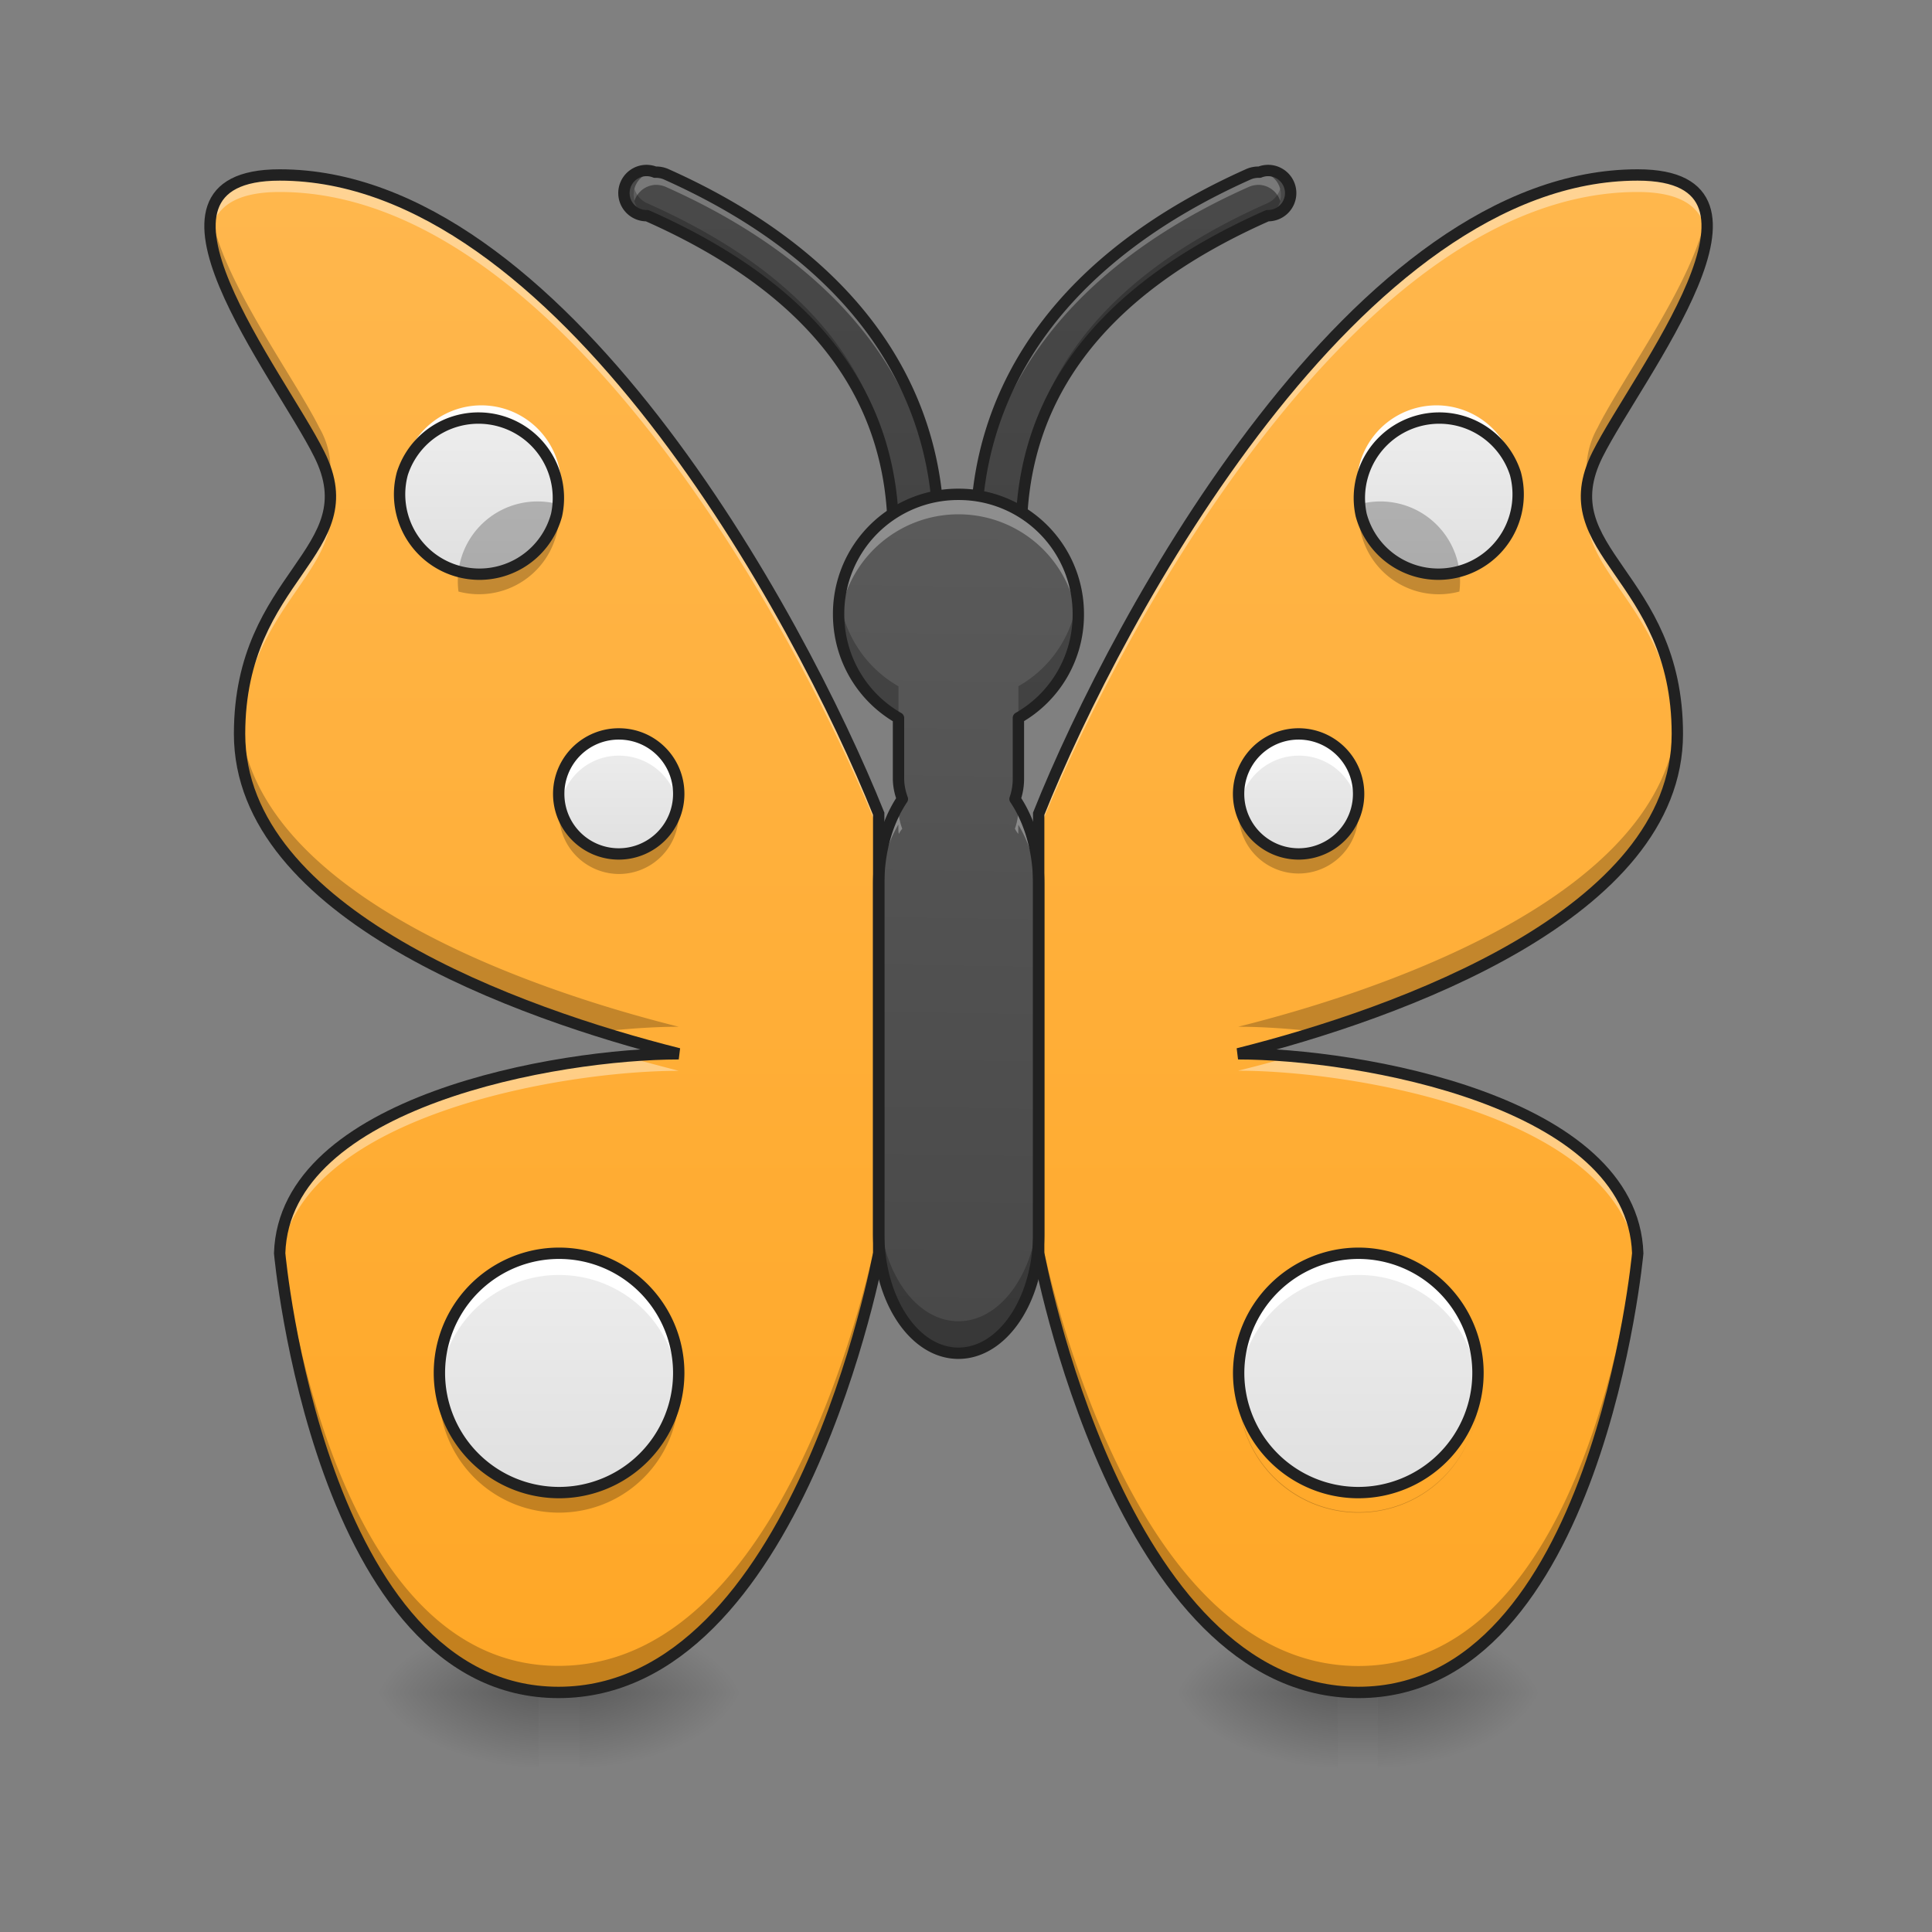 <svg xmlns="http://www.w3.org/2000/svg" width="16" height="16"><rect width="100%" height="100%" fill="#808080" stroke="none"/><defs><linearGradient id="a" gradientUnits="userSpaceOnUse" x1="254" y1="233.5" x2="254" y2="254.667" gradientTransform="matrix(.001 0 0 .031 4.387 6.72)"><stop offset="0" stop-opacity=".275"/><stop offset="1" stop-opacity="0"/></linearGradient><radialGradient id="b" gradientUnits="userSpaceOnUse" cx="450.909" cy="189.579" fx="450.909" fy="189.579" r="21.167" gradientTransform="matrix(0 -.039 -.07 0 17.962 31.798)"><stop offset="0" stop-opacity=".314"/><stop offset=".222" stop-opacity=".275"/><stop offset="1" stop-opacity="0"/></radialGradient><radialGradient id="c" gradientUnits="userSpaceOnUse" cx="450.909" cy="189.579" fx="450.909" fy="189.579" r="21.167" gradientTransform="matrix(0 .039 .07 0 -8.7 -3.764)"><stop offset="0" stop-opacity=".314"/><stop offset=".222" stop-opacity=".275"/><stop offset="1" stop-opacity="0"/></radialGradient><radialGradient id="d" gradientUnits="userSpaceOnUse" cx="450.909" cy="189.579" fx="450.909" fy="189.579" r="21.167" gradientTransform="matrix(0 -.039 .07 0 -8.7 31.798)"><stop offset="0" stop-opacity=".314"/><stop offset=".222" stop-opacity=".275"/><stop offset="1" stop-opacity="0"/></radialGradient><radialGradient id="e" gradientUnits="userSpaceOnUse" cx="450.909" cy="189.579" fx="450.909" fy="189.579" r="21.167" gradientTransform="matrix(0 .039 -.07 0 17.962 -3.764)"><stop offset="0" stop-opacity=".314"/><stop offset=".222" stop-opacity=".275"/><stop offset="1" stop-opacity="0"/></radialGradient><linearGradient id="f" gradientUnits="userSpaceOnUse" x1="254" y1="233.5" x2="254" y2="254.667" gradientTransform="matrix(.001 0 0 .031 11.002 6.72)"><stop offset="0" stop-opacity=".275"/><stop offset="1" stop-opacity="0"/></linearGradient><radialGradient id="g" gradientUnits="userSpaceOnUse" cx="450.909" cy="189.579" fx="450.909" fy="189.579" r="21.167" gradientTransform="matrix(0 -.039 -.07 0 24.577 31.798)"><stop offset="0" stop-opacity=".314"/><stop offset=".222" stop-opacity=".275"/><stop offset="1" stop-opacity="0"/></radialGradient><radialGradient id="h" gradientUnits="userSpaceOnUse" cx="450.909" cy="189.579" fx="450.909" fy="189.579" r="21.167" gradientTransform="matrix(0 .039 .07 0 -2.085 -3.764)"><stop offset="0" stop-opacity=".314"/><stop offset=".222" stop-opacity=".275"/><stop offset="1" stop-opacity="0"/></radialGradient><radialGradient id="i" gradientUnits="userSpaceOnUse" cx="450.909" cy="189.579" fx="450.909" fy="189.579" r="21.167" gradientTransform="matrix(0 -.039 .07 0 -2.085 31.798)"><stop offset="0" stop-opacity=".314"/><stop offset=".222" stop-opacity=".275"/><stop offset="1" stop-opacity="0"/></radialGradient><radialGradient id="j" gradientUnits="userSpaceOnUse" cx="450.909" cy="189.579" fx="450.909" fy="189.579" r="21.167" gradientTransform="matrix(0 .039 -.07 0 24.577 -3.764)"><stop offset="0" stop-opacity=".314"/><stop offset=".222" stop-opacity=".275"/><stop offset="1" stop-opacity="0"/></radialGradient><linearGradient id="k" gradientUnits="userSpaceOnUse" x1="328.083" y1="233.5" x2="328.083" y2="-189.833" gradientTransform="matrix(-.031 0 0 .031 15.856 6.72)"><stop offset="0" stop-color="#424242"/><stop offset="1" stop-color="#616161"/></linearGradient><linearGradient id="l" gradientUnits="userSpaceOnUse" x1="211.667" y1="233.5" x2="211.667" y2="-168.667" gradientTransform="matrix(.031 0 0 .031 0 6.72)"><stop offset="0" stop-color="#ffa726"/><stop offset="1" stop-color="#ffb74d"/></linearGradient><linearGradient id="m" gradientUnits="userSpaceOnUse" x1="328.083" y1="233.5" x2="328.083" y2="-189.833" gradientTransform="matrix(.031 0 0 .031 0 6.72)"><stop offset="0" stop-color="#424242"/><stop offset="1" stop-color="#616161"/></linearGradient><linearGradient id="n" gradientUnits="userSpaceOnUse" x1="211.667" y1="233.5" x2="211.667" y2="-168.667" gradientTransform="matrix(-.031 0 0 .031 15.877 6.72)"><stop offset="0" stop-color="#ffa726"/><stop offset="1" stop-color="#ffb74d"/></linearGradient><linearGradient id="o" gradientUnits="userSpaceOnUse" x1="960" y1="1695.118" x2="960" y2="175.118" gradientTransform="rotate(.882) scale(.008)"><stop offset="0" stop-color="#424242"/><stop offset="1" stop-color="#616161"/></linearGradient><linearGradient id="p" gradientUnits="userSpaceOnUse" x1="103.815" y1="-88.744" x2="144.706" y2="-99.701" gradientTransform="scale(.031) rotate(-75 267.096 23.5)"><stop offset="0" stop-color="#e0e0e0"/><stop offset="1" stop-color="#eee"/></linearGradient><linearGradient id="q" gradientUnits="userSpaceOnUse" x1="158.75" y1="11.25" x2="158.75" y2="-20.5" gradientTransform="matrix(.031 0 0 .031 0 6.72)"><stop offset="0" stop-color="#e0e0e0"/><stop offset="1" stop-color="#eee"/></linearGradient><linearGradient id="r" gradientUnits="userSpaceOnUse" x1="148.167" y1="180.583" x2="148.167" y2="117.083" gradientTransform="matrix(.031 0 0 .031 0 6.72)"><stop offset="0" stop-color="#e0e0e0"/><stop offset="1" stop-color="#eee"/></linearGradient><linearGradient id="s" gradientUnits="userSpaceOnUse" x1="103.815" y1="-88.744" x2="144.706" y2="-99.701" gradientTransform="scale(-.031 .031) rotate(-75 13.005 354.638)"><stop offset="0" stop-color="#e0e0e0"/><stop offset="1" stop-color="#eee"/></linearGradient><linearGradient id="t" gradientUnits="userSpaceOnUse" x1="158.75" y1="11.25" x2="158.75" y2="-20.5" gradientTransform="matrix(-.031 0 0 .031 15.882 6.72)"><stop offset="0" stop-color="#e0e0e0"/><stop offset="1" stop-color="#eee"/></linearGradient><linearGradient id="u" gradientUnits="userSpaceOnUse" x1="148.167" y1="180.583" x2="148.167" y2="117.083" gradientTransform="matrix(-.031 0 0 .031 15.882 6.72)"><stop offset="0" stop-color="#e0e0e0"/><stop offset="1" stop-color="#eee"/></linearGradient></defs><path d="M4.465 14.016h.332v.664h-.332zm0 0" fill="url(#a)"/><path d="M4.797 14.016h1.32v-.66h-1.32zm0 0" fill="url(#b)"/><path d="M4.465 14.016H3.14v.664h1.324zm0 0" fill="url(#c)"/><path d="M4.465 14.016H3.14v-.66h1.324zm0 0" fill="url(#d)"/><path d="M4.797 14.016h1.32v.664h-1.32zm0 0" fill="url(#e)"/><path d="M11.082 14.016h.328v.664h-.328zm0 0" fill="url(#f)"/><path d="M11.41 14.016h1.324v-.66H11.41zm0 0" fill="url(#g)"/><path d="M11.082 14.016H9.758v.664h1.324zm0 0" fill="url(#h)"/><path d="M11.082 14.016H9.758v-.66h1.324zm0 0" fill="url(#i)"/><path d="M11.41 14.016h1.324v.664H11.41zm0 0" fill="url(#j)"/><path d="M5.426 1.426a.21.21 0 0 1 .086.015c1.535.684 2.261 1.754 2.261 2.985a.192.192 0 0 1-.093.164.18.18 0 0 1-.188 0 .192.192 0 0 1-.094-.164c0-1.086-.593-2-2.039-2.64a.187.187 0 1 1 .066-.36zm0 0" fill="url(#k)"/><path d="M5.426 1.426a.21.21 0 0 1 .086.015c1.535.684 2.261 1.754 2.261 2.985v.023c-.03-1.195-.761-2.234-2.261-2.902a.21.21 0 0 0-.086-.016.193.193 0 0 0-.172.133.194.194 0 0 1 .027-.16.187.187 0 0 1 .145-.078zm0 0" fill="#fff" fill-opacity=".392"/><path d="M5.426 1.426a.21.21 0 0 1 .086.015c1.535.684 2.261 1.754 2.261 2.985a.192.192 0 0 1-.093.164.18.18 0 0 1-.188 0 .192.192 0 0 1-.094-.164c0-1.086-.593-2-2.039-2.64a.187.187 0 1 1 .066-.36zm0 0" fill-opacity=".235"/><path d="M5.254 1.563a.192.192 0 0 0 .105.12c1.446.641 2.04 1.555 2.04 2.641 0 .098.078.184.175.188a.186.186 0 0 0 .2-.164v.078a.192.192 0 0 1-.094.164.18.18 0 0 1-.188 0 .192.192 0 0 1-.094-.164c0-1.086-.593-2-2.039-2.64a.186.186 0 0 1-.105-.224zm0 0" fill-opacity=".235"/><path d="M5.426 1.426a.21.21 0 0 1 .086.015c1.535.684 2.261 1.754 2.261 2.985a.192.192 0 0 1-.093.164.18.18 0 0 1-.188 0 .192.192 0 0 1-.094-.164c0-1.086-.593-2-2.039-2.64a.187.187 0 1 1 .066-.36zm0 0" fill="none" stroke-width=".094" stroke-linecap="round" stroke-linejoin="round" stroke="#212121"/><path d="M7.277 10.379s-.668 3.637-2.652 3.637c-1.98 0-2.309-3.637-2.309-3.637.04-1.262 2.313-1.652 3.305-1.652-1.32-.332-3.637-1.16-3.637-2.649 0-1.324 1.067-1.504.66-2.316-.328-.66-1.652-2.313-.328-2.313 2.313 0 4.297 3.637 4.961 5.29zm0 0" fill="url(#l)"/><path d="M10.43 1.426a.21.21 0 0 0-.086.015c-1.535.684-2.262 1.754-2.262 2.985 0 .066.035.129.094.164a.18.18 0 0 0 .187 0 .192.192 0 0 0 .094-.164c0-1.086.594-2 2.04-2.64a.187.187 0 1 0-.066-.36zm0 0" fill="url(#m)"/><path d="M10.43 1.426a.21.21 0 0 0-.086.015c-1.535.684-2.262 1.754-2.262 2.985v.023c.031-1.195.762-2.234 2.262-2.902a.21.21 0 0 1 .086-.016.193.193 0 0 1 .172.133.194.194 0 0 0-.028-.16.187.187 0 0 0-.144-.078zm0 0" fill="#fff" fill-opacity=".392"/><path d="M10.43 1.426a.21.21 0 0 0-.086.015c-1.535.684-2.262 1.754-2.262 2.985 0 .066.035.129.094.164a.18.18 0 0 0 .187 0 .192.192 0 0 0 .094-.164c0-1.086.594-2 2.04-2.64a.187.187 0 1 0-.066-.36zm0 0" fill-opacity=".235"/><path d="M10.602 1.563a.192.192 0 0 1-.106.12c-1.445.641-2.039 1.555-2.039 2.641a.188.188 0 0 1-.176.188.186.186 0 0 1-.199-.164v.078c0 .066.035.129.094.164a.18.18 0 0 0 .187 0 .192.192 0 0 0 .094-.164c0-1.086.594-2 2.04-2.64a.186.186 0 0 0 .105-.224zm0 0" fill-opacity=".235"/><path d="M10.43 1.426a.21.21 0 0 0-.086.015c-1.535.684-2.262 1.754-2.262 2.985 0 .066.035.129.094.164a.18.18 0 0 0 .187 0 .192.192 0 0 0 .094-.164c0-1.086.594-2 2.04-2.64a.187.187 0 1 0-.066-.36zm0 0" fill="none" stroke-width=".094" stroke-linecap="round" stroke-linejoin="round" stroke="#212121"/><path d="M8.602 10.379s.664 3.637 2.648 3.637c1.98 0 2.313-3.637 2.313-3.637-.043-1.262-2.317-1.652-3.31-1.652 1.325-.332 3.638-1.16 3.638-2.649 0-1.324-1.067-1.504-.66-2.316.332-.66 1.652-2.313.332-2.313-2.317 0-4.301 3.637-4.961 5.29zm0 0" fill="url(#n)"/><path d="M7.938 4.094a.989.989 0 0 0-.993.992c0 .371.2.691.496.86v.5c0 .058.012.117.032.171-.121.18-.196.426-.196.703v2.895c0 .547.293.992.66.992.368 0 .665-.445.665-.992V7.32c0-.277-.075-.523-.196-.703a.511.511 0 0 0 .028-.172v-.5a.982.982 0 0 0 .496-.86.989.989 0 0 0-.992-.991zm0 0" fill="url(#o)"/><path d="M7.938 4.094a.989.989 0 0 0-.989 1.074.992.992 0 0 1 1.977 0 .989.989 0 0 0-.988-1.074zM7.44 6.66a1.332 1.332 0 0 0-.164.66v.164c0-.254.063-.484.164-.656v.031c0 .016 0 .032.004.047a.263.263 0 0 1 .028-.043.48.48 0 0 1-.032-.172zm.993 0v.031a.481.481 0 0 1-.028.172.263.263 0 0 0 .028.043V6.83c.105.171.168.401.168.655V7.32c0-.254-.063-.484-.168-.66zm0 0" fill="#fff" fill-opacity=".314"/><path d="M6.953 4.953a.982.982 0 0 0 .488.992v-.261a.986.986 0 0 1-.488-.73zm1.969 0a.976.976 0 0 1-.488.73v.262a.982.982 0 0 0 .488-.992zm-1.48 1.23v.215c.011-.015.019-.03.03-.046a.475.475 0 0 1-.03-.168zm.992 0a.474.474 0 0 1-.028.169c.008.015.02.03.028.046zM7.277 9.95v.266c0 .547.293.992.66.992.368 0 .665-.445.665-.992v-.266c0 .551-.297.992-.665.992-.367 0-.66-.441-.66-.992zm0 0" fill-opacity=".235"/><path d="M7.938 4.094a.989.989 0 0 0-.993.992c0 .371.2.691.496.86v.5c0 .058.012.117.032.171-.121.18-.196.426-.196.703v2.895c0 .547.293.992.66.992.368 0 .665-.445.665-.992V7.32c0-.277-.075-.523-.196-.703a.511.511 0 0 0 .028-.172v-.5a.982.982 0 0 0 .496-.86.989.989 0 0 0-.992-.991zm0 0" fill="none" stroke-width=".094" stroke-linecap="round" stroke-linejoin="round" stroke="#212121"/><path d="M2.316 1.45c-.464 0-.605.202-.574.495.028-.215.188-.355.574-.355 2.313 0 4.297 3.64 4.961 5.293v-.145C6.613 5.086 4.63 1.45 2.317 1.45zm.418 2.73c-.062.508-.75.836-.75 1.898v.067c.04-1.094.817-1.38.75-1.965zm2.438 4.566c-1.102.098-2.82.535-2.856 1.633 0 0 0 .023.004.059.14-1.196 2.332-1.57 3.301-1.57-.137-.036-.289-.075-.45-.122zm0 0M13.563 1.45c-2.317 0-4.301 3.636-4.961 5.288v.145c.66-1.653 2.644-5.293 4.96-5.293.383 0 .543.14.57.355.032-.293-.105-.496-.57-.496zm-.418 2.73c-.07.586.71.87.746 1.965v-.067c0-1.062-.688-1.39-.746-1.898zm-2.442 4.566a9.949 9.949 0 0 1-.45.121c.97 0 3.165.375 3.302 1.57l.008-.058c-.04-1.098-1.758-1.535-2.86-1.633zm0 0" fill="#fff" fill-opacity=".392"/><path d="M1.75 1.77c-.105.511.656 1.515.895 1.992.042.086.07.164.082.238a.677.677 0 0 0-.082-.457c-.208-.418-.813-1.234-.895-1.773zm.238 4.183c-.004.04-.004.082-.004.125 0 1.27 1.68 2.055 2.996 2.465.243-.027.465-.04.641-.04-1.293-.323-3.535-1.12-3.633-2.55zm5.29 4.203s-.669 3.64-2.653 3.64c-1.785 0-2.227-2.952-2.297-3.538a.606.606 0 0 0-.012.12s.329 3.638 2.309 3.638c1.984 0 2.652-3.637 2.652-3.637zm0 0M14.129 1.77c-.086.539-.691 1.355-.899 1.773a.7.7 0 0 0-.082.457.961.961 0 0 1 .082-.238c.239-.477 1-1.48.899-1.992zm-.242 4.183c-.094 1.43-2.34 2.227-3.633 2.55.18 0 .398.013.644.04 1.313-.41 2.993-1.195 2.993-2.465 0-.043 0-.086-.004-.125zm-5.285 4.203v.223s.664 3.637 2.648 3.637c1.98 0 2.313-3.637 2.313-3.637a13.074 13.074 0 0 0-.012-.121c-.07.586-.516 3.539-2.301 3.539-1.984 0-2.648-3.64-2.648-3.64zm0 0" fill-opacity=".235"/><path d="M7.277 10.379s-.668 3.637-2.652 3.637c-1.98 0-2.309-3.637-2.309-3.637.04-1.262 2.313-1.652 3.305-1.652-1.32-.332-3.637-1.16-3.637-2.649 0-1.324 1.067-1.504.66-2.316-.328-.66-1.652-2.313-.328-2.313 2.313 0 4.297 3.637 4.961 5.29zm0 0M8.602 10.379s.664 3.637 2.648 3.637c1.98 0 2.313-3.637 2.313-3.637-.043-1.262-2.317-1.652-3.31-1.652 1.325-.332 3.638-1.16 3.638-2.649 0-1.324-1.067-1.504-.66-2.316.332-.66 1.652-2.313.332-2.313-2.317 0-4.301 3.637-4.961 5.29zm0 0" fill="none" stroke-width=".094" stroke="#212121"/><path d="M3.332 3.922a.662.662 0 0 1 1.277.344.661.661 0 1 1-1.277-.344zm0 0" fill="url(#p)"/><path d="M5.125 6.078c.277 0 .496.223.496.496a.497.497 0 1 1-.496-.496zm0 0" fill="url(#q)"/><path d="M4.629 10.379a.991.991 0 1 1 .002 1.982.991.991 0 0 1-.002-1.982zm0 0" fill="url(#r)"/><path d="M3.977 3.434a.656.656 0 0 0-.645.488.605.605 0 0 0-.02.262c.004-.028.012-.055.02-.082a.66.66 0 1 1 1.293.082.66.66 0 0 0-.648-.75zm0 0M5.125 6.078a.497.497 0 0 0-.496.496c0 .031.004.063.012.09a.491.491 0 0 1 .484-.406c.246 0 .45.176.488.406.008-.027.008-.059.008-.09a.494.494 0 0 0-.496-.496zm0 0M4.629 10.379a.991.991 0 0 0-.992.992c0 .031.004.059.004.09a.99.99 0 0 1 .988-.902c.52 0 .945.394.988.902.004-.031.004-.059.004-.09a.989.989 0 0 0-.992-.992zm0 0" fill="#fff" fill-opacity=".974"/><path d="M4.625 4.176a.66.66 0 0 0-.828.723.663.663 0 0 0 .828-.723zm0 0M4.637 6.656a.498.498 0 0 0 .488.582.495.495 0 0 0 .496-.5c0-.027 0-.054-.004-.082a.493.493 0 0 1-.492.414.492.492 0 0 1-.488-.414zm0 0M3.64 11.453l-.003.082c0 .55.445.992.992.992.55 0 .992-.441.992-.992v-.082a.993.993 0 0 1-1.98 0zm0 0" fill-opacity=".235"/><path d="M3.332 3.922a.662.662 0 0 1 1.277.344.661.661 0 1 1-1.277-.344zm0 0M5.125 6.078c.277 0 .496.223.496.496a.497.497 0 1 1-.496-.496zm0 0M4.629 10.379a.991.991 0 1 1 .002 1.982.991.991 0 0 1-.002-1.982zm0 0" fill="none" stroke-width=".094" stroke-linecap="round" stroke-linejoin="round" stroke="#212121"/><path d="M12.55 3.922a.662.662 0 0 0-1.277.344.661.661 0 1 0 1.277-.344zm0 0" fill="url(#s)"/><path d="M10.754 6.078a.497.497 0 1 0 .001.994.497.497 0 0 0-.001-.994zm0 0" fill="url(#t)"/><path d="M11.25 10.379a.994.994 0 0 0-.992.992.991.991 0 1 0 .992-.992zm0 0" fill="url(#u)"/><path d="M11.906 3.434a.656.656 0 0 1 .645.488c.023.09.031.18.02.262a.624.624 0 0 0-.02-.082.66.66 0 1 0-1.293.082.657.657 0 0 1 .648-.75zm0 0M10.754 6.078c.277 0 .496.223.496.496 0 .031 0 .063-.008.09a.492.492 0 0 0-.488-.406.499.499 0 0 0-.488.406.497.497 0 0 1 .488-.586zm0 0M11.25 10.379c.55 0 .992.441.992.992 0 .031 0 .059-.004.09a.988.988 0 0 0-.988-.902.99.99 0 0 0-.988.902c0-.031-.004-.059-.004-.09 0-.55.445-.992.992-.992zm0 0" fill="#fff" fill-opacity=".974"/><path d="M11.258 4.176a.66.66 0 0 1 .828.723.662.662 0 0 1-.828-.723zm0 0M11.246 6.656c.004.028.004.055.004.082a.495.495 0 1 1-.992 0c0-.027.004-.054.008-.082.039.239.242.414.488.414.25 0 .453-.175.492-.414zm0 0M12.242 11.453v.082c0 .55-.441.992-.992.992a.991.991 0 0 1-.992-.992c0-.027.004-.055.004-.082a.993.993 0 1 0 1.98 0zm0 0" fill-opacity=".235"/><path d="M12.55 3.922a.662.662 0 0 0-1.277.344.661.661 0 1 0 1.277-.344zm0 0M10.754 6.078a.497.497 0 1 0 .001.994.497.497 0 0 0-.001-.994zm0 0M11.25 10.379a.994.994 0 0 0-.992.992.991.991 0 1 0 .992-.992zm0 0" fill="none" stroke-width=".094" stroke-linecap="round" stroke-linejoin="round" stroke="#212121"/></svg>